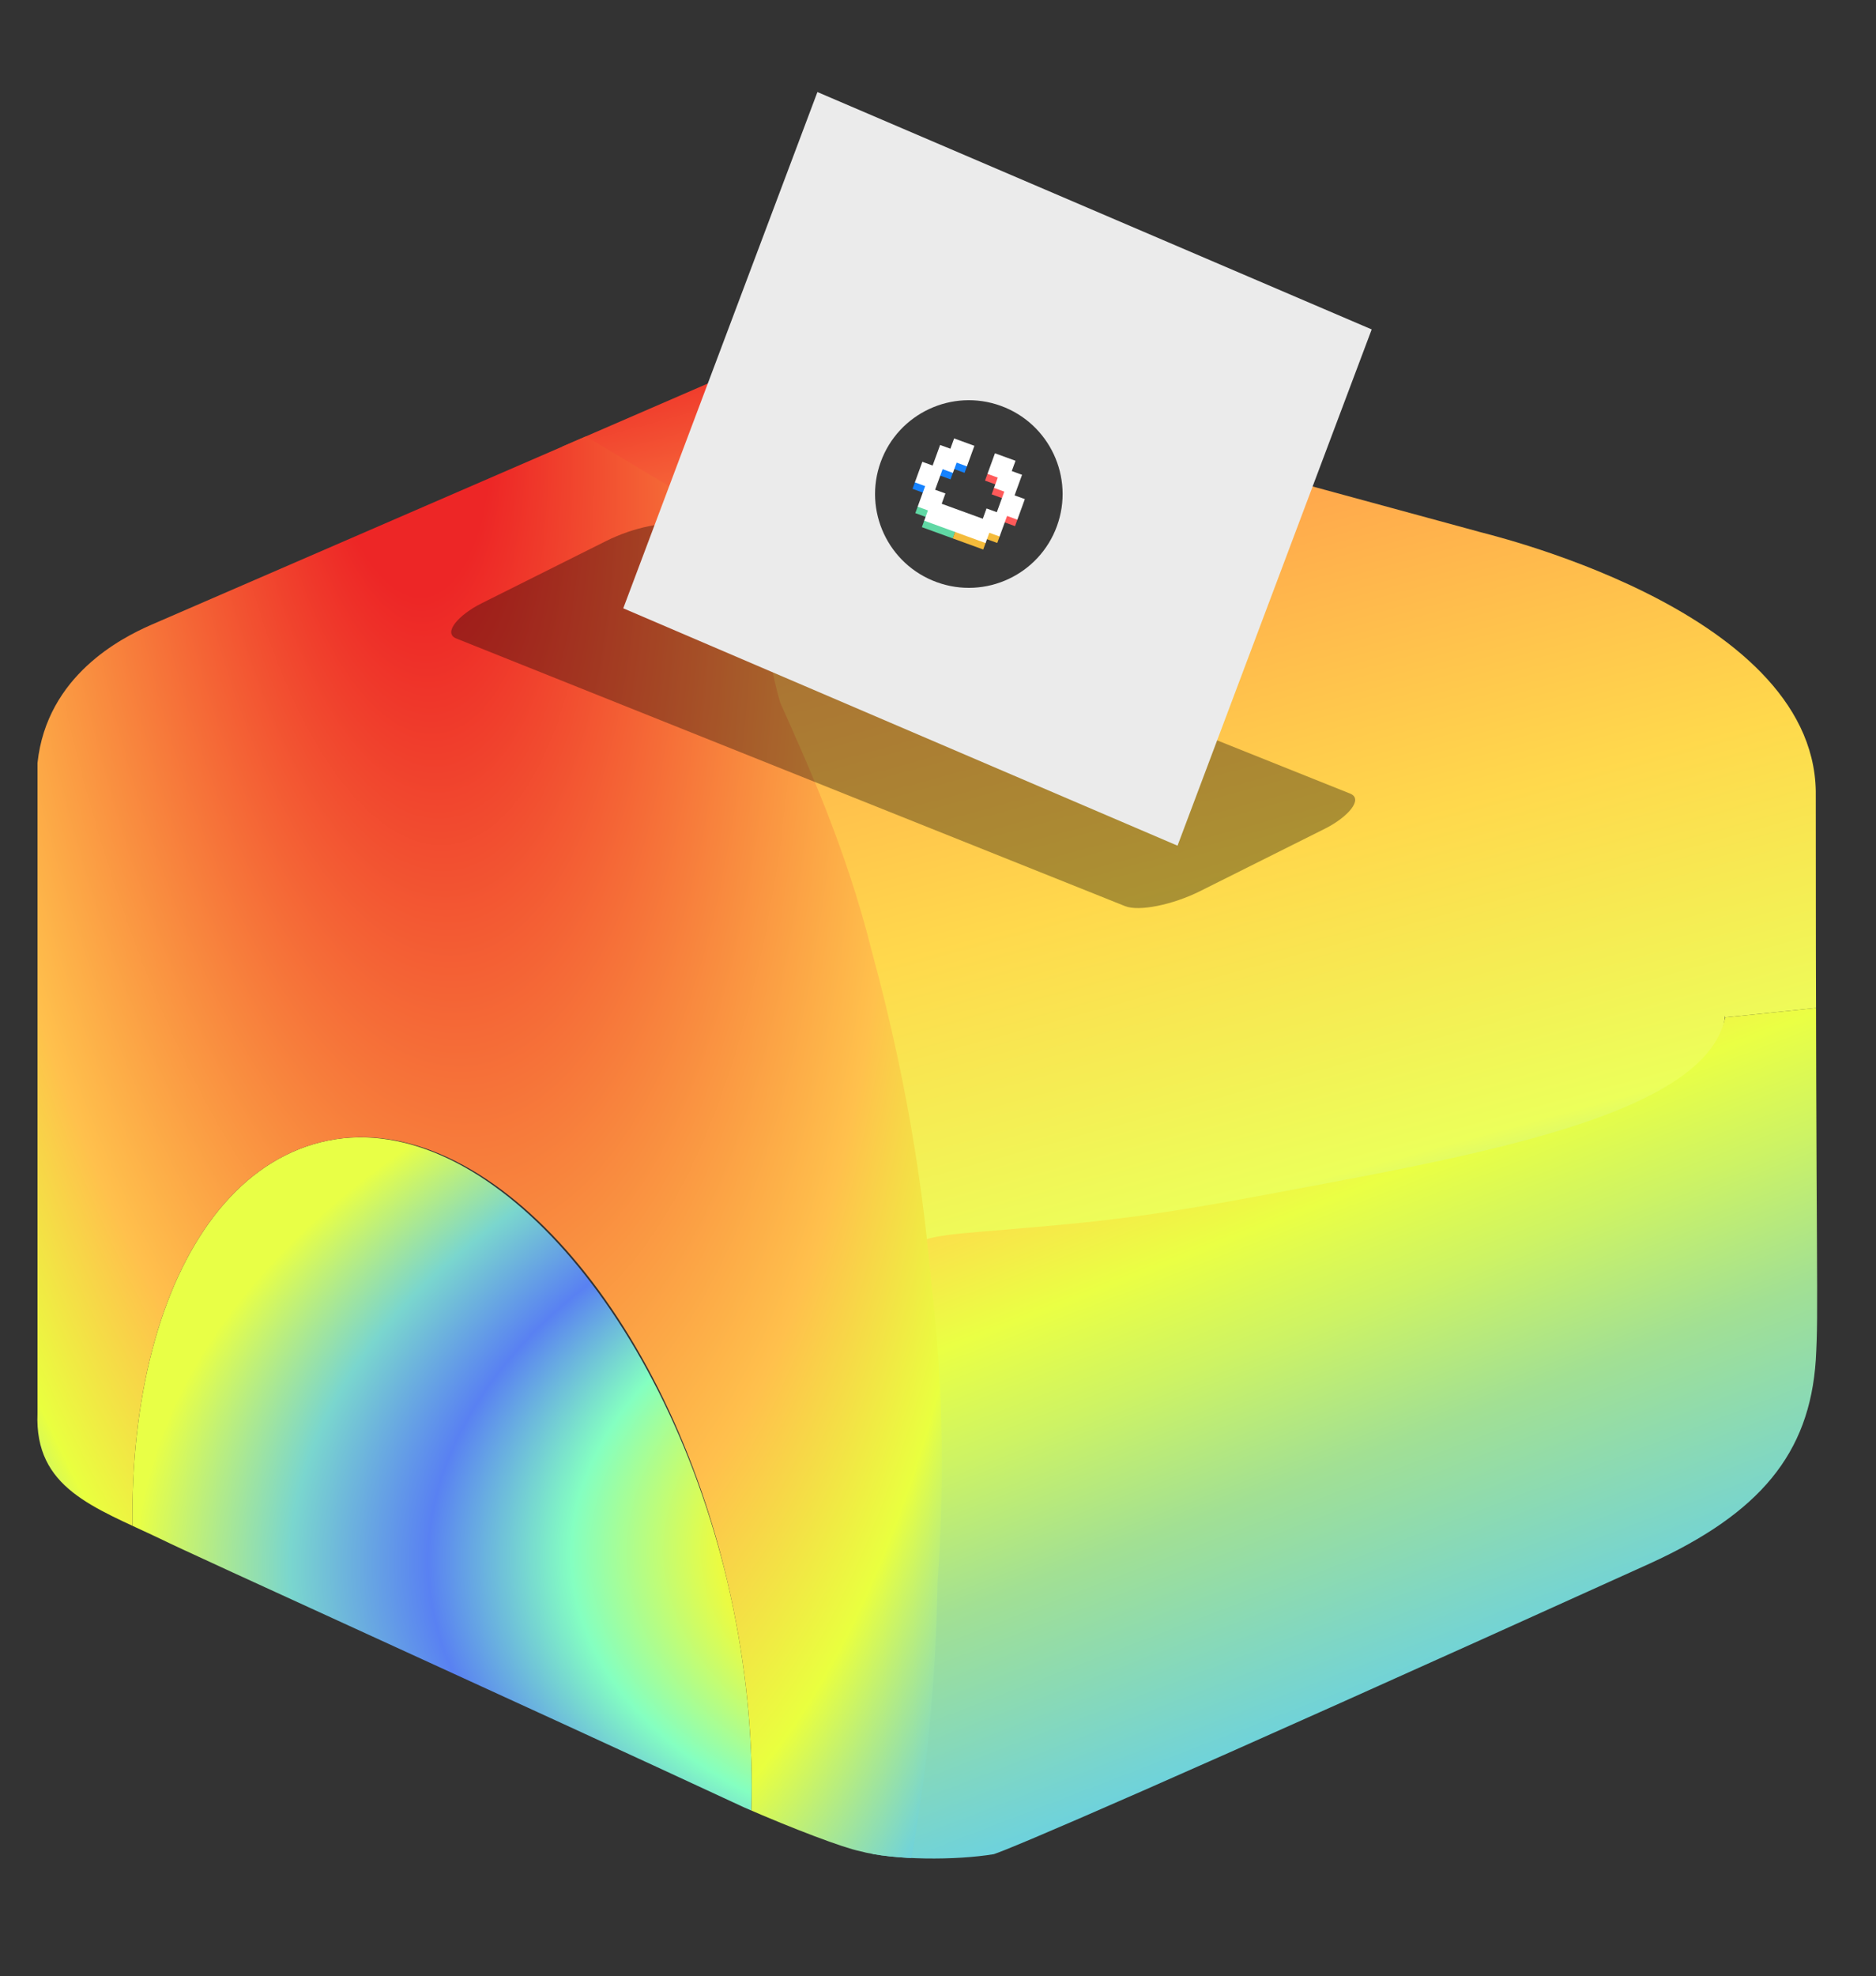 <svg xmlns="http://www.w3.org/2000/svg" viewBox="0 0 600.27 632.06" width="600.27" height="632.06"><rect x="0" y="0" width="600.27" height="632.06" fill="#333333" stroke="none"/><defs><radialGradient id="paint1_angular" cx="0" cy="0" r="1" gradientUnits="userSpaceOnUse" gradientTransform="translate(326.5 352.5) rotate(175.956) scale(148.871 91.009)"><stop stop-color="#E8FE42" /><stop offset="0.2" stop-color="#F35432" /><stop offset="0.404" stop-color="#EBFB41" /><stop offset="0.555" stop-color="#84FFC1" /><stop offset="0.701" stop-color="#5981F2" /><stop offset="0.842" stop-color="#7AD6CE" /><stop offset="1" stop-color="#E8FF46" /></radialGradient><linearGradient id="paint2_linear" x1="257" y1="171" x2="305.41" y2="348.025" gradientUnits="userSpaceOnUse"><stop stop-color="#ED2626" /><stop offset="0.26" stop-color="#FFA84C" /><stop offset="0.545" stop-color="#FFD84C" /><stop offset="0.816" stop-color="#ECFF5A" /><stop offset="1" stop-color="#62CDDD" /></linearGradient><linearGradient id="paint3_linear" x1="332.5" y1="290" x2="370.45" y2="388.519" gradientUnits="userSpaceOnUse"><stop stop-color="#FFD84C" /><stop offset="0.196" stop-color="#EAFF44" /><stop offset="0.357" stop-color="#CDF364" /><stop offset="0.557" stop-color="#A2E093" /><stop offset="1" stop-color="#5FCEF1" /></linearGradient><radialGradient id="paint4_radial" cx="0" cy="0" r="1" gradientUnits="userSpaceOnUse" gradientTransform="translate(218 174.5) rotate(84.412) scale(302.94 117.978)"><stop offset="0.113" stop-color="#ED2626" /><stop offset="0.625" stop-color="#FFC04C" /><stop offset="0.779" stop-color="#E9FF3F" /><stop offset="0.904" stop-color="#71D3D9" /><stop offset="1" stop-color="#4C53FF" /></radialGradient></defs><clipPath id="votium_clip" clipPathUnits="userSpaceOnUse"><path d="m228 122 120 14 125 34c-1 0 107 24 108 83 0 158 1 165 0 182-2 30-18 49-53 65-159 72-204 91-210 93-12 2-32 2-43-1-5-1-21-7-37-14-71-33-177-81-187-86-21-10-40-16-39-40l0-208c3-28 27-40 36-44z" /></clipPath><g clip-path="url(#votium_clip)"><g transform="matrix(2.1,0,0,2.1,-330,-250)"><path d="m268 360c10 43-1 82-25 88-24 6-52-25-62-67-10-43 1-82 25-88 24-6 52 25 62 67z" fill="url(#paint1_angular)" /><path d="m468 269c0 0-4-12-12-23-27-39-102-70-116-76-16-7-32-11-32-11-20-6-39-10-63-12-6-1-27 0-46 12l75 48c-10 11-11 52 3 90 9 29-7 40 116 9 27-11 27-35 27-32l48-5z" fill="url(#paint2_linear)" /><path d="m474 297c-1-12-3-22-6-28l-48 5c-3 15-38 21-70 27-16 3-24 4-36 5-11 1-16 1-18 3-4 5 1 15 0 41 0 9-0 18-0 23-2 18-10 37-6 40 2 1 18-8 20-9 10-4 20-6 29-9 26-7 52-14 60-16 12-2 21-5 28-7 12-4 19-7 25-12 22-18 20-53 20-63z" fill="url(#paint3_linear)" /><path d="m200 159c-30 17-40 49-46 69-7 24-8 45-8 61 0 13 1 31 4 47 2 11 5 35 14 60 10 31 29 69 68 80 3 1 10 1 18-1 30-9 49-55 50-115 1-14 1-29-1-46-1-11-3-28-9-50-4-16-10-29-14-38-2-7-3-15 1-19l-3-5-72-43zm43 289c-24 6-52-24-62-67-10-43 1-82 25-88 24-6 52 24 62 67 10 43-1 82-25 88z" fill="url(#paint4_radial)" /></g></g><rect transform="matrix(1,0.4,-2,1,210,165)" width="230" height="36" rx="8" fill="black" fill-opacity="0.33" /><path fill="rgb(235,235,235)" d="m372 277 l-176-79 l65-164 l176 79z" transform="rotate(-1)" /><g transform="matrix(1,0,0,1,280,128)"><g transform="rotate(-70 30 30) scale(0.1)"><circle cx="300" cy="300" r="300" fill="#3A3A3A" /><path fill="#1682FE" d="m348 193h-24v36h24v-37zm-70-68h-24v37h24v-37zm105 103h-24v36h24v-37z" /><path fill="#60D8A4" d="m208 160h-24v37h24v-37zm-34 35h-25v105h25v-105z" /><path fill="#F4BB3B" d="m174 300h-25v104h25v-105zm34 102h-24v37h24v-37z" /><path fill="#FF5A5A" d="m383 334h-25v37h25v-37zm-35 35h-24v37h24v-37zm-70 68h-24v37h24v-37z" /><path d="m451 265v-70h-35v-35h-70v-35h-70v35h-70v35h-35v209h35v35h70v35h70v-35h70v-35h35v-70h-70v35h-35v35h-70v-35h-35v-140h35v-35h70v35h35v35h70v-0z" fill="#FFFFFF" /></g></g></svg>